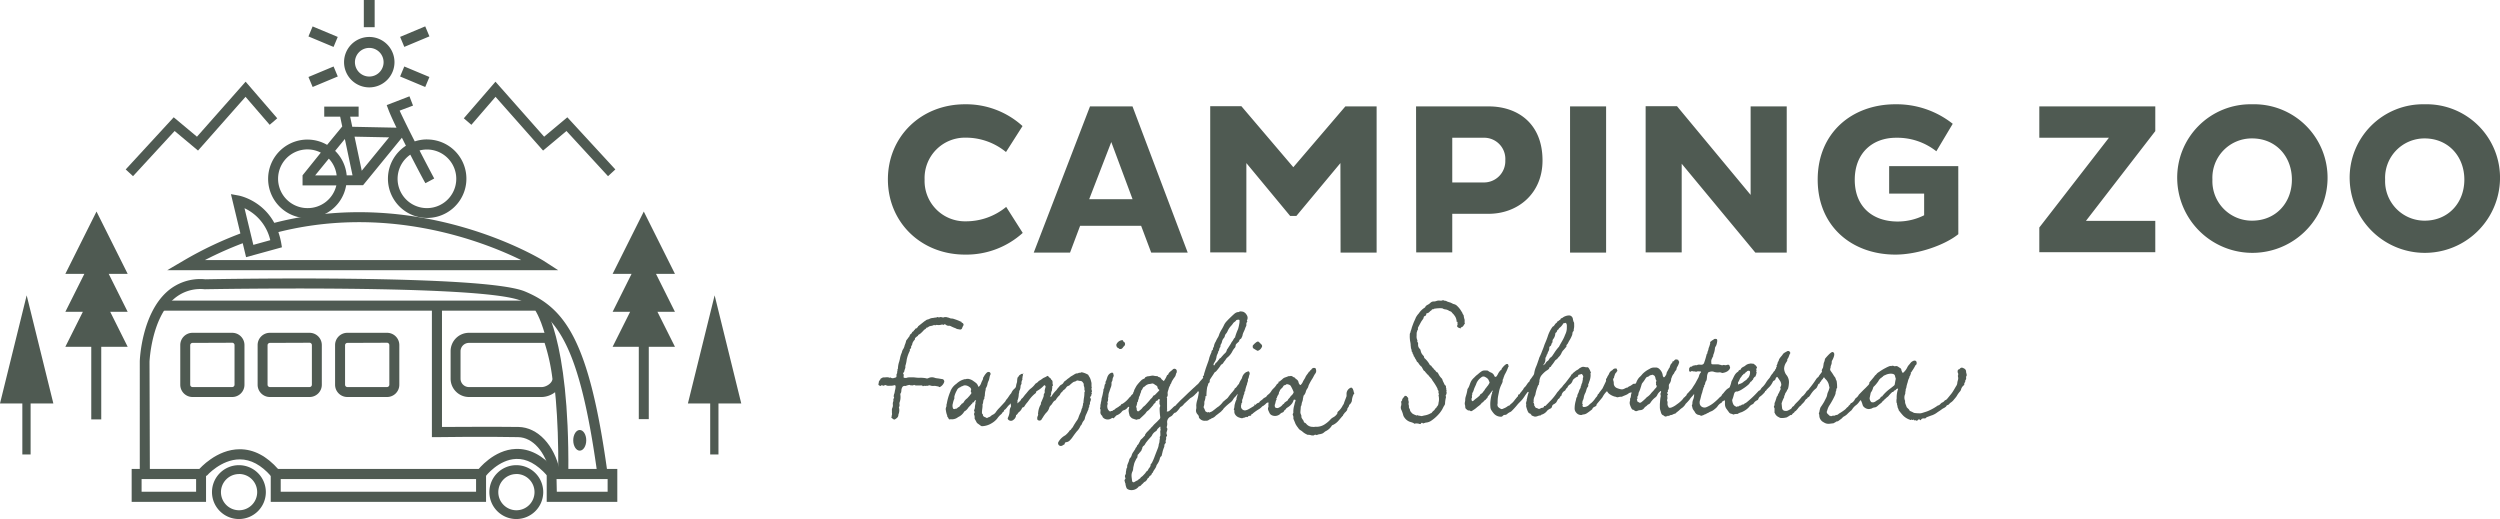 <svg xmlns="http://www.w3.org/2000/svg" viewBox="0 0 495.78 102.93" fill="#4f5a52" class="logo"><g data-name="Livello 2"><g data-name="Livello 1"><path d="M26.38 34.94l-1.45-1.34 9.52-10.34 4.61 3.85 9.65-10.91 6.27 7.26-1.5 1.29-4.79-5.55-9.42 10.66-4.64-3.88-8.25 8.96zM40.86 99.52H26.11V93h14.75zm-12.78-2h10.81V95H28.08zM96.39 99.52h-42.7V93h42.7zm-40.72-2h38.74V95H55.67zM122.42 99.52h-14V93h14zm-12-2h10.08V95h-10.13z"/><path d="M53.74 94.42c-1.93-2.2-4-3.32-6.18-3.32-3.73 0-6.57 3.25-6.6 3.29l-1.5-1.3c.14-.16 3.48-4 8.09-4 2.76 0 5.34 1.34 7.67 4z"/><path d="M29.72 94h-2V71.68c0-.41.38-9.34 5.4-13.83a9.9 9.9 0 017.6-2.46c2.85-.06 55.17-1 63.36 2.4 8 3.32 12.76 9.75 16.35 35.68l-2 .27c-3.47-25-7.83-31.09-15.15-34.12-7.87-3.25-62.07-2.27-62.62-2.26h-.09a8 8 0 00-6.18 2c-4.39 3.92-4.74 12.31-4.74 12.4z"/><path d="M96.3 94.45l-1.57-1.2c.13-.17 3.16-4.07 7.57-4.22 2.69-.1 5.27 1.23 7.63 3.92l-1.48 1.31c-2-2.23-4-3.32-6.08-3.25-3.49.12-6.04 3.4-6.07 3.44z"/><path d="M112.71 93.61h-2c.19-22.83-3.54-30.44-4.53-32h-74.1v-2h75.1l.29.35c.23.23 5.46 6.76 5.24 33.65z"/><path d="M109.08 93.81c-.9-4.2-3.43-7.06-6.3-7.12-6.53-.14-16 0-16.13 0h-1V61.14h2v23.53c2.62 0 9.88-.07 15.19 0 3.8.08 7.09 3.57 8.19 8.69z"/><ellipse cx="114.97" cy="87.32" rx="1.29" ry="2.05"/><path d="M46.05 78.73h-7.87a2.43 2.43 0 01-2.43-2.43v-7.87A2.43 2.43 0 0138.18 66h7.87a2.43 2.43 0 012.43 2.43v7.87a2.43 2.43 0 01-2.43 2.43zM38.18 68a.47.47 0 00-.46.46v7.84a.47.47 0 00.46.46h7.87a.47.47 0 00.46-.46v-7.87a.47.47 0 00-.46-.46zM61.39 78.73h-7.87a2.43 2.43 0 01-2.43-2.43v-7.87A2.43 2.43 0 0153.52 66h7.87a2.43 2.43 0 012.43 2.43v7.87a2.43 2.43 0 01-2.43 2.43zM53.52 68a.47.47 0 00-.46.46v7.84a.47.47 0 00.46.46h7.87a.47.47 0 00.46-.46v-7.87a.47.47 0 00-.46-.46zM76.75 78.73h-7.86a2.43 2.43 0 01-2.44-2.43v-7.87A2.43 2.43 0 0168.89 66h7.86a2.43 2.43 0 012.44 2.43v7.87a2.43 2.43 0 01-2.44 2.43zM68.89 68a.47.47 0 00-.46.46v7.84a.47.47 0 00.46.46h7.86a.47.47 0 00.46-.46v-7.87a.47.47 0 00-.46-.46zM107.39 78.73H93a3.64 3.64 0 01-3.64-3.64v-5.45A3.64 3.64 0 0193 66h15.4c.76 0 1.89 0 3.13 9v.13c-.01 2.04-2.19 3.6-4.14 3.6zM93 68a1.67 1.67 0 00-1.67 1.67v5.45A1.67 1.67 0 0093 76.76h14.41c.92 0 2.1-.78 2.15-1.61A37.83 37.83 0 00108 68zM84.67 27.65a7.72 7.72 0 00-2.42.39c-1.17-2.29-2.31-4.6-3-6.1l2.66-1-.71-1.84-4.51 1.74.34.91c.3.8.88 2.08 1.6 3.57l-8.77-.18-.42-2h1.68v-2H64.3v2h3.16l.41 1.94-3 3.65a7.79 7.79 0 103.78 8H72l7.7-9.42.8 1.59a7.78 7.78 0 104.21-1.24zm-7.51-.41l-5.42 6.62-1.43-6.76zm-8.77.32l1.52 7.21h-1.16a7.77 7.77 0 00-2.29-4.85zm-3.18 3.9a5.81 5.81 0 011.55 3.32H62.5zM61 41.27a5.82 5.82 0 112.62-11L60 34.77v2h6.7a5.82 5.82 0 01-5.7 4.5zm23.67 0a5.81 5.81 0 01-3.3-10.6c1.51 2.94 2.84 5.44 3 5.66l1.74-.93s-1.38-2.58-2.91-5.56a5.81 5.81 0 111.51 11.43z"/><path d="M110.7 53.59H33.15l3.14-1.84A72.65 72.65 0 0148.5 46l.66 1.86a70.17 70.17 0 00-8.53 3.72h62.74c-7.57-3.71-26.94-11.3-49.26-5.27l-.52-1.9c29.5-8 54 7.17 54.23 7.32z"/><path d="M48.8 51l-3-12.5 1.49.27c.29.05 7 1.37 8.47 9.38l.15.89zm-.32-9.74l1.76 7.3 3.36-.93a9.29 9.29 0 00-5.12-6.34zM21.86 61.84h3.46l-3.76-7.53h3.76l-6.18-12.36-6.18 12.36h3.77l-3.77 7.53h3.47l-3.47 6.93h5.14v14.4h1.98v-14.4h5.24l-3.46-6.93zM130.09 54.31h3.76l-6.18-12.36-6.18 12.36h3.76l-3.76 7.53h3.47l-3.47 6.93h5.19v14.35h1.98V68.77h5.19l-3.47-6.93h3.47l-3.76-7.53zM120.58 34.94l-8.24-8.96-4.64 3.88-9.43-10.66-4.79 5.55-1.5-1.29 6.28-7.26 9.65 10.91 4.6-3.85 9.52 10.34-1.45 1.34zM10.58 80.01L5.29 58.57 0 80.01h4.43v10.11h1.64V80.01h4.51zM47.38 102.93a5.34 5.34 0 115.34-5.33 5.34 5.34 0 01-5.34 5.33zm0-8.92A3.59 3.59 0 1051 97.6a3.58 3.58 0 00-3.62-3.6zM102.39 102.93a5.34 5.34 0 115.34-5.33 5.34 5.34 0 01-5.34 5.33zm0-8.92A3.59 3.59 0 10106 97.6a3.59 3.59 0 00-3.61-3.6zM73.23 17.33a5 5 0 115-5 5 5 0 01-5 5zm0-7.83a2.84 2.84 0 102.84 2.84 2.84 2.84 0 00-2.84-2.84zM72.15 0h2.15v5.4h-2.15zM79.348 7.315l4.98-2.085.831 1.983-4.98 2.085zM61.168 7.224l.83-1.984 4.981 2.084-.83 1.984zM79.346 15.167l.83-1.984 4.982 2.085-.83 1.983zM61.172 15.268l4.982-2.084.83 1.983-4.982 2.084zM191.54 43.89a12.53 12.53 0 008-2.86l3.28 5.16a16.68 16.68 0 01-11.45 4.3c-8.74 0-15.29-6.43-15.29-14.91s6.55-14.9 15.29-14.9A16.64 16.64 0 01202.78 25l-3.28 5.15a12.52 12.52 0 00-8-2.85 8 8 0 00-8.14 8.3 8 8 0 008.18 8.29zM216.16 21.1h8.43l10.95 29h-7.24l-2-5.32h-12.1l-2 5.32H205zM216 39.5h8.6l-4.22-11.33zM265.82 32.34l-8.73 10.48h-1.24l-8.68-10.48v17.72H240v-29h6.18l10.3 12.1L266.8 21.1h6.2v29h-7.15zM280.82 21.1h14.39c5.75 0 10.69 3.37 10.69 10.73 0 6.6-4.94 10.57-10.69 10.57H288v7.66h-7.15zm7.18 6.22v8.86h6.13a4.23 4.23 0 004.39-4.39 4.2 4.2 0 00-4.39-4.47zM311.36 21.1h7.15v29h-7.15zM333.5 32.47v17.59h-7.15v-29h6.22l14.6 17.59V21.1h7.16v29h-6.22zM388.36 46.44c-2.68 2.17-8.05 4.05-12.48 4.05-8.56 0-15.41-5.54-15.41-14.87s6.85-14.94 15.41-14.94a17.9 17.9 0 0111.37 3.87L384 30a12.47 12.47 0 00-8-2.68c-4.64 0-8.18 3-8.18 8.34s3.54 8.27 8.52 8.27a11.67 11.67 0 005.24-1.24v-4.3h-6.94v-5.45h13.71zM418.22 27.32h-13.8V21.1h23V26l-13.75 17.8h13.75v6.22h-23v-4.9zM446.63 20.68a14.57 14.57 0 0114.95 14.94 14.91 14.91 0 01-29.81 0 14.55 14.55 0 0114.86-14.94zm0 23.08c4.69 0 7.88-3.54 7.88-8.14s-3.19-8.17-7.88-8.17a7.8 7.8 0 00-7.88 8.17 7.82 7.82 0 007.88 8.14zM480.83 20.68a14.57 14.57 0 0114.95 14.94 14.91 14.91 0 01-29.81 0 14.55 14.55 0 0114.86-14.94zm0 23.08c4.69 0 7.88-3.54 7.88-8.14s-3.19-8.17-7.88-8.17a7.81 7.81 0 00-7.83 8.17 7.83 7.83 0 007.83 8.14zM147 80.01l-5.28-21.44-5.3 21.44h4.42v10.11h1.64V80.01H147zM389.9 73.69a.69.69 0 00-.39-.61c-.25-.13-.53-.31-.81 0a1.06 1.06 0 01-.2.17c-.13 0-.24.09-.26.26a.78.78 0 000 .34c.05.19.22.38 0 .57.21.09-.07.3.09.4a1.5 1.5 0 01-.08.66 2.56 2.56 0 00-.1.51 1.39 1.39 0 01-.12.41c-.36.56-.65 1.17-1.06 1.69-.27.33-.53.66-.82 1s-.42.21-.52.38a1.09 1.09 0 01-.5.37c-.31.15-.44.54-.83.57a9.35 9.35 0 01-1.52.9 5.48 5.48 0 01-.79.33l-.45.14a4.83 4.83 0 01-.62.18 6.8 6.8 0 01-1.35-.08s-.07 0-.11-.07l-.62-.29c-.05 0-.12 0-.14-.1-.1-.25-.33-.39-.5-.58a.33.33 0 01-.1-.14c-.1-.39-.37-.74-.29-1.18a1.68 1.68 0 010-1.37c.07-.17 0-.36.07-.53s0-.37.1-.56.09-.42.15-.63.12-.45.2-.66a2.57 2.57 0 01.29-.83c.06-.07 0-.22.1-.33a1 1 0 00.16-.34c0-.1.12-.26.08-.31-.16-.2.26-.1.13-.26a9 9 0 00.77-1.26.14.14 0 01.07-.06c.19-.12.17-.31.16-.49a.39.39 0 00-.36-.38.87.87 0 00-.49.16c-.28.14-.42.41-.61.62a2.12 2.12 0 00-.42.62 3.21 3.21 0 01-.78 1c-.07.08-.11 0-.13 0a1.77 1.77 0 01-.24-.55c0-.27-.22-.36-.41-.48s-.37-.3-.63-.28-.32.06-.41 0-.29-.06-.43-.08c-.1.18-.27 0-.4.07a5.11 5.11 0 00-.82.37 9.82 9.82 0 00-1.33.81 1.55 1.55 0 00-.54.47c-.08.12-.2.15-.27.25s-.17.24-.26.35l-.84 1a.17.17 0 000 .12.77.77 0 01-.28.48l-.48.5c-.41.38-.79.78-1.18 1.18a1.71 1.71 0 00-.18.2 1.53 1.53 0 01-.46.55.92.92 0 00-.26.26 1.72 1.72 0 01-.68.78.35.35 0 00-.2.09c-.06.31-.43.38-.49.68-.29.1-.41.4-.65.56a8.89 8.89 0 01-1.08.73c-.21.12-.36.36-.65.32a.1.1 0 00-.08 0c-.1.15-.25.14-.4.14s-.27 0-.38.09-.16-.17-.26 0a.21.21 0 01-.09 0c-.17-.16-.34-.3-.5-.47a.46.46 0 01-.12-.5c.09-.2.12-.41.21-.61a2.81 2.81 0 01.3-.57 16 16 0 001-1.8 2.53 2.53 0 00.19-.48c.05-.16 0-.35.1-.51s0-.48.22-.65v-.17a7.53 7.53 0 00-.1-1.25c-.19-.21-.15-.52-.35-.74s-.43-.7-.68-1a4.1 4.1 0 01-.25-.4 1.81 1.81 0 01.05-.39c.1-.2 0-.27.1-.47a2.42 2.42 0 00.16-.5c0-.16 0-.38.06-.47s.9-1.56.11-1.73c-.34-.07-1.49 1.3-1.51 1.38a2.55 2.55 0 01-.24.8s-.11.86-.16.94c-.12.24-.29.47-.21.69s0 .09 0 .13c-.2.35-.51.61-.68 1a1.52 1.52 0 00-.51.53 18 18 0 01-1.34 1.81c0 .21-.33.19-.33.41-.19.07-.26.26-.36.4a4.46 4.46 0 01-.53.61c-.06.06-.16.08-.21.15a8.57 8.57 0 01-1 1.13c-.13.13-.26.26-.38.4s-.14.22-.24.32-.29.15-.33.27c-.13.33-.44.42-.7.57a1 1 0 01-.68.13.61.61 0 01-.58-.44c-.05-.29-.07-.59-.1-.88a.41.41 0 010-.22 6.32 6.32 0 01.44-1.07c.11-.14 0-.3.11-.42s.11-.44.25-.58a2.13 2.13 0 00.29-.53 1.26 1.26 0 00.18-.3 4.7 4.7 0 00.15-.9 2.31 2.31 0 00-.43-1.72 1.79 1.79 0 01-.3-.47 2.49 2.49 0 01-.21-.8 2.4 2.4 0 01.43-1.3c.1-.17.23-.31.21-.52a.17.17 0 010-.12c.32-.32.32-.8.58-1.15a.13.13 0 000-.12c-.07-.11-.13-.25-.23-.3a.45.45 0 00-.36 0c-.32.2-.73.34-.91.66s-.71.72-.8 1.24c0 .1-.13.17-.16.26s-.06.25-.1.38-.12.25-.18.38c.17.14 0 .21-.06.32a.48.48 0 01-.21.42c0 .25-.24.32-.33.51a1.4 1.4 0 01-.22.32 2.73 2.73 0 00-.36.5 1.85 1.85 0 01-.35.51 4.77 4.77 0 00-.48.63 4.77 4.77 0 01-.66.89 2 2 0 00-.49.59.31.31 0 01-.16.16c-.22.07-.33.25-.48.4a19.16 19.16 0 01-2.14 2c-.19.15-.45.21-.61.42h-.17c-.06 0-.15 0-.19.08a.4.4 0 01-.29.12.27.27 0 00-.19.08c-.14.18-.38 0-.52.19l-.34-.19a.83.83 0 01-.32-.37 2.15 2.15 0 01-.19-.67c0-.06-.06-.1 0-.2a6.05 6.05 0 00.3-.94c.09-.31.16-.73.66-.69h.07a3.75 3.75 0 001-.5 8.38 8.38 0 001.23-.92c.22-.2.28-.54.61-.63 0-.2.26-.24.27-.39s.15-.29.25-.41.16-.08.21-.14.05-.16.08-.24.11-.22.1-.33.13-.21 0-.3.14-.24 0-.33c0-.15-.06-.3.07-.44s0-.17 0-.24a.84.84 0 00-.2-.29 3.61 3.61 0 00-.42-.33c-.15-.1-.36.07-.51-.11 0 0-.12.08-.18.08a1.55 1.55 0 00-1 .43c-.31.23-.78.3-.88.77h-.08c-.03 0-.37.13-.39.37-.7.36-.88 1.09-1.22 1.71a1.14 1.14 0 00-.18.47 3.93 3.93 0 01-.23.71.49.49 0 01-.3.39 2.24 2.24 0 00-.61.51 5.54 5.54 0 00-.37.45c-.13.16-.31.27-.39.49s-.27.24-.39.38a10.88 10.88 0 01-1 .94 5.88 5.88 0 01-1.61 1 1 1 0 01-1.06-.17 1 1 0 01-.26-.4 1.46 1.46 0 010-.69c.18-.52.24-1.06.44-1.57.06-.16.08-.34.13-.5a2.64 2.64 0 00.13-.46c0-.15.28-.25.1-.44.24-.17.23-.46.31-.7s.19-.3.23-.46a5.31 5.31 0 00.09-.79 2.12 2.12 0 01.21-.66c0-.06.14-.09.22-.12a.73.73 0 01.25-.08 1.25 1.25 0 01.58 0 2.41 2.41 0 001.09.15.89.89 0 01.6.11.19.19 0 00.1 0 2.33 2.33 0 001-.34 1.57 1.57 0 00.33-.3 1 1 0 00.19-.38c0-.06 0-.15-.06-.23-.06-.34-.22-.45-.56-.34a.89.89 0 01-.6 0c-.16 0-.37.15-.58 0-.23 0-.44-.13-.69-.12s-.5 0-.74 0c-.48 0-.5 0-.5-.42a1.19 1.19 0 01.16-.77c.06-.09.07-.24.17-.34s0-.25.08-.38a4.19 4.19 0 00.32-1.31.72.72 0 01.15-.35 1.34 1.34 0 00.13-.27 3.25 3.25 0 00.17-.81c0-.27-.05-.37-.27-.39a.53.53 0 00-.53.19s-.12.07-.19.09-.2.2-.34.27-.05.2-.06.3a6.09 6.09 0 01-.22.74 1.81 1.81 0 00-.14.45c0 .27-.26.5-.19.8 0 0-.07.07-.09.1a.28.28 0 00-.08.15 14.25 14.25 0 01-.48 1.61.56.56 0 01-.6.42c-.28 0-.57-.08-.84.09h-.37a.88.88 0 01-.38.09c-.15 0-.19.26-.39.19h-.07c-.02 0-.28.2-.32.33a2.53 2.53 0 000 .62h.08c.03 0 .16.15.31 0s.27 0 .41 0 .39 0 .56.09a1 1 0 01.61-.09h.23a.13.13 0 01.1.22 1.58 1.58 0 00-.36.69 1.76 1.76 0 01-.16.4c-.16.3-.33.6-.49.91s-.49.75-.71 1.14a4 4 0 01-.48.54 4.4 4.4 0 01-.46.5c-.18.15-.15.45-.41.52 0 .18-.23.2-.32.33s-.19.26-.3.39a6 6 0 01-1.05.89 4 4 0 01-1.25.69c-.07 0-.17-.09-.23 0s-.06 0-.09 0a1.79 1.79 0 01-.13-.22 1.25 1.25 0 01-.15-.36c-.06-.26.08-.54-.09-.8v-.06c0-.06 0-.27.05-.35s0-.23 0-.35-.07-.3.06-.44.05-.13 0-.16a.3.3 0 01.06-.47v-.09c0-.03-.06-.18 0-.21.24-.27.17-.6.17-.91a.61.61 0 01.13-.36 1.72 1.72 0 00.33-.93.59.59 0 01.09-.24 2 2 0 01.45-.83.26.26 0 00.05-.09 1.66 1.66 0 01.32-.52.54.54 0 00.16-.34 1 1 0 01.17-.44 2.88 2.88 0 00.33-.79c0-.07.07-.12 0-.2s-.13-.25-.2-.37c-.2 0-.4-.14-.6 0s-.24.37-.51.33v.08c0 .21-.23.34-.34.51a4.08 4.08 0 00-.21.56c0 .1-.13.19-.18.29-.12.28-.3.52-.42.8a3.4 3.4 0 01-.07.34 2.83 2.83 0 01-.34.51.27.27 0 01-.19.06s-.05-.08-.08-.12-.09-.13-.09-.2a2 2 0 00-.56-1.2 1.13 1.13 0 00-.66-.41h-.47a1.54 1.54 0 00-.95.28 5 5 0 00-1.39 1 5.43 5.43 0 01-.66.7 3.21 3.21 0 00-.57 1c-.08.17-.14.25-.32.24a.49.49 0 00-.48.18s-.13.06-.18.11c-.23.18-.55.22-.74.46-.29 0-.48.16-.72.26a1 1 0 01-.59.08 4.15 4.15 0 01-.74-.22 1 1 0 01-.69-.87 1.68 1.68 0 00-.08-.62.48.48 0 01.14-.58v-.17c.15-.31.15-.69.48-.91 0 0 0-.12.07-.15.22-.18 0-.33 0-.48s-.22-.12-.36-.12a.64.64 0 00-.39.18c-.07.05-.12.15-.2.19a1.19 1.19 0 00-.61.71c-.07.17-.2.32-.29.49s-.11.37-.29.48a.27.27 0 000 .16v.27c-.19.43-.4.85-.61 1.28a1.63 1.63 0 01-.09.19l-.62.81c-.06.08-.11.25-.16.25s-.17.14-.18.2a1.06 1.06 0 01-.33.52 2.27 2.27 0 00-.18.25 4.59 4.59 0 01-.74.84 3.58 3.58 0 00-.51.44 1.39 1.39 0 01-1 .37c-.16 0-.22-.09-.25-.25s.13-.2 0-.35 0-.27 0-.41a.47.47 0 010-.17 2.09 2.09 0 00.27-.82 3 3 0 01.32-.84 6.25 6.25 0 00.2-.61 1.45 1.45 0 01.25-.53c.21-.2 0-.45.15-.64s.06-.19.1-.29a3.56 3.56 0 00.32-1.44c0-.14-.08-.3.05-.44s0 0 0-.06c-.1-.22-.18-.45-.3-.66s-.25-.46-.58-.36h-.05c-.69-.14-.72-.15-1.25.15-.15.08-.27.24-.42.32a2.59 2.59 0 00-.48.3c-.14.11-.27.23-.42.33s-.16.37-.41.33a.49.49 0 010 .12 1.71 1.71 0 01-.13.23l-.94 1.23c-.21.26-.46.49-.64.76s-.45.44-.63.7-.32.35-.46.55a10.51 10.51 0 01-1.25 1.57c-.25.24-.47.5-.72.73s-.24.37-.51.34c0 0-.12.07-.12.12 0 .22-.22.19-.35.27s-.15-.05-.21 0-.16.15-.25.17a.56.56 0 01-.31 0c-.09 0-.17-.13-.26-.13a.43.43 0 01-.4-.3c0-.07-.12-.11-.14-.18s.06-.2 0-.21 0-.23-.12-.33.06-.22 0-.35a1.88 1.88 0 01.19-.93 2 2 0 00.16-.4 7 7 0 01.42-1.49c.06-.16.08-.32.23-.42a.27.27 0 00.06-.09c-.16-.13.14-.23 0-.35.15-.12.05-.29.09-.43a2.48 2.48 0 01.3-.88 5.27 5.27 0 011-1c.29-.2.68-.35.72-.79.28.07.29-.22.41-.34a7 7 0 00.52-.7 2.11 2.11 0 01.2-.29c.11-.1.24-.17.35-.27s.2-.25.3-.36a2.33 2.33 0 00.59-.84 1.82 1.82 0 01.4-.58c.18-.2.35-.41.52-.62 0 0 .07-.08.06-.11-.09-.22.1-.34.2-.47s.25-.52.42-.75a7.13 7.13 0 00.49-1c.1-.27 0-.62.31-.8a.16.16 0 000-.12c0-.22.07-.44.09-.66s0-.46 0-.69a.53.53 0 00-.09-.34c-.07-.08-.05-.23-.11-.32s0-.19-.05-.28a.82.82 0 00-.58-.67 1.37 1.37 0 00-.4 0 2.49 2.49 0 00-.89.31 1.29 1.29 0 01-.4.24c-.19 0-.14.27-.32.33s-.26.28-.49.28c0 .22-.22.32-.36.45s-.27.51-.57.6a6.72 6.72 0 00-.92 1.75c-.09.3-.2.59-.31.88s-.29.69-.41 1a10.89 10.89 0 01-.45 1.2 10.9 10.9 0 01-.52 1.22 1.6 1.6 0 00-.12.37c-.18.46-.31.94-.51 1.41a5.11 5.11 0 00-.41 1.36 1 1 0 01-.18.47c-.2.26-.36.54-.57.78s-.11.37-.28.5c-.34.27-.49.7-.79 1a1.31 1.31 0 00-.36.46c-.06.17-.21.24-.29.38s-.22.25-.31.39-.12.28-.33.3 0 .31-.18.4-.11.11-.16.16-.26.32-.4.48a3.75 3.75 0 01-.62.7 1.63 1.63 0 00-.36.33c-.11.17-.3.11-.42.22a2.71 2.71 0 01-.83.46.71.71 0 01-.45.12 2 2 0 01-.65-.43.85.85 0 01-.08-.69c0-.41 0-.81.06-1.22s.17-.83.24-1.25a5.48 5.48 0 01.35-1.06c.14-.35.41-.68.34-1.1 0 0 0-.08.06-.12a2.35 2.35 0 00.14-.4c0-.1.11-.2.12-.33a2.31 2.31 0 01.17-.36 8.3 8.3 0 00.61-1.36c.2-.17 0-.31 0-.48s-.33-.15-.4-.1a2.74 2.74 0 00-.75.73s-.11 0-.11.06c.05.25-.17.34-.3.47a2.61 2.61 0 00-.45.65 3.3 3.3 0 01-.26.45c-.17.25-.4.16-.46 0a1.17 1.17 0 00-.65-.69 2.29 2.29 0 01-.67-.4h-.07a3.81 3.81 0 00-.83 0 1.85 1.85 0 00-.59.34c-.19.13-.35.29-.52.43a3.58 3.58 0 00-.51.44c-.14.16-.31.29-.45.45a3.24 3.24 0 00-.24.31c-.36.53-.39 1.21-.82 1.7v.09a8.78 8.78 0 01-.35 1.43 2.32 2.32 0 00-.09.65c0 .22-.08.44-.09.66s.08.38.09.56c0 .47.09.49.46.78.19.15.39 0 .54.15s.38 0 .55-.13a4.24 4.24 0 00.74-.54c.34-.3.76-.51 1-.93.34-.1.44-.5.77-.6.06-.22.35-.31.37-.49s.23-.35.35-.51l.41-.57a1.57 1.57 0 01.21-.24h.09a.23.23 0 010 .09.41.41 0 00-.16.4c0 .07 0 .13-.07.2a8.59 8.59 0 00-.27 1.5 5.79 5.79 0 000 1 1.42 1.42 0 00.14.59 5.46 5.46 0 00.54.75 1.86 1.86 0 001.4.64.41.41 0 00.33-.12c.11-.11.27-.26.4-.24a.68.68 0 00.56-.22 2.39 2.39 0 01.59-.36 1.14 1.14 0 00.25-.18 15.1 15.1 0 001.08-1.18c.33-.43.77-.77 1.11-1.21s.45-.68.7-1c0 0 .3-.42.32-.41s.13 0 .14 0a.23.23 0 010 .18 8.77 8.77 0 00-.29 1.12c0 .07-.08.15-.06.21.05.22-.12.4-.11.61 0 0-.07.08-.07.09.17.24 0 .51.09.76a6.91 6.91 0 00.25.77c0 .09.1.17.14.27a.41.41 0 00.27.26c.2 0 .22.23.37.28 0 .27.37.14.48.34h.21c.38.06.7-.24 1.08-.21.06 0 .13-.14.21-.16a2.1 2.1 0 001.14-.8 2 2 0 01.58-.39.57.57 0 00.38-.45.57.57 0 01.34-.43 1.92 1.92 0 00.46-.33 1.19 1.19 0 00.19-.33 3 3 0 00.2-.34c.06-.12.28-.06.26-.26.2-.08.14-.41.42-.42v-.07a1.36 1.36 0 01.44-.79c.15-.12.33-.16.4-.39s.27-.26.36-.45a1.11 1.11 0 01.41-.51 1.32 1.32 0 00.5-.55c.09-.15.12-.38.25-.48a2.83 2.83 0 01.78-.55c.11 0 .18-.06.17-.2s.09-.18.21-.2.27-.08.41-.12.08 0 .1 0a.86.86 0 01.3.61c-.19.22 0 .54-.18.76.07.33-.24.57-.21.89-.17.15-.09.41-.2.56a2.36 2.36 0 00-.32.75c-.11.3-.33.56-.28.9-.23.2-.22.5-.29.76a5.61 5.61 0 00-.24 1.52 1.22 1.22 0 00.34.93 1.19 1.19 0 001.06.43c.08 0 .16-.08.24-.09a1.5 1.5 0 00.85-.29c.32-.21.62-.45.92-.68a.36.36 0 00.11-.14c.05-.21.21-.3.39-.4s.47-.17.44-.49l.05-.07 1-1.2a1.32 1.32 0 00.19-.29 4.51 4.51 0 01.75-1c.05-.07.09 0 .13 0a1.84 1.84 0 00.26.36 3.31 3.31 0 001.21.65c.23 0 .46.2.68.12a2.19 2.19 0 01.66-.09h.09c.4-.23.86-.32 1.24-.59a.92.92 0 01.64-.25c.06 0 .11 0 .05.1-.2.34-.06.78-.31 1.12v.18a.87.87 0 010 .23 1.22 1.22 0 000 .85 3.65 3.65 0 00.35.78s.09.13.13.13c.23 0 .36.19.54.27a.5.5 0 00.38 0 1.72 1.72 0 01.59-.16A1 1 0 00326 81a1.4 1.4 0 01.42-.42c.18-.09.28-.31.49-.39a.81.81 0 00.38-.3 3.92 3.92 0 011-1.09 1.26 1.26 0 00.36-.45 1.85 1.85 0 01.62-.76s.07-.11.13 0a.17.17 0 010 .13c0 .17-.17.36-.11.49a1 1 0 010 .63c-.07.42-.08.86-.12 1.3v.65a2 2 0 00.1.6c.14.38.14.87.65 1 0 0 .09.12.14.13s.33.2.49 0 .17.13.25 0 .23 0 .31-.12.36-.06.54-.16a2.22 2.22 0 01.47-.2c.19 0 .28-.2.42-.3a5.35 5.35 0 00.68-.58 3.58 3.58 0 01.39-.29 2.87 2.87 0 00.54-.56c.05 0 .06-.13.1-.19a9.58 9.58 0 00.86-.94c.21-.37.58-.64.8-1a.15.15 0 01.06 0 2.79 2.79 0 01-.17 1 2 2 0 00-.18.89c0 .16-.15.3-.09.42s.09.46.2.66.29.38.39.58a1 1 0 00.78.56c.14 0 .27.1.41.15s.11 0 .12 0 .22-.07.33-.1a1.73 1.73 0 00.3-.16c.11 0 .22-.07.32-.12s.21-.16.28-.14.17-.11.27-.16l.34-.16a3.09 3.09 0 00.32-.14 4.31 4.31 0 00.59-.44 2.29 2.29 0 00.51-.56 2.4 2.4 0 01.45-.45c.1-.08.25-.06.32-.24s.24-.2.37-.3.07-.16.16-.07a.31.31 0 01.09.19v.61a1.61 1.61 0 00.33.92c.14.19.27.38.42.57a.72.72 0 00.53.37 1.39 1.39 0 01.32.12c.06 0 .18.06.21 0s.28-.07.43-.09a1.19 1.19 0 00.26 0 2.74 2.74 0 01.57-.28 2.45 2.45 0 00.6-.25 3.86 3.86 0 001.12-.85 1.58 1.58 0 01.7-.55.39.39 0 00.2-.18 1.53 1.53 0 01.67-.59.44.44 0 00.26-.26 1 1 0 01.48-.58 1.55 1.55 0 00.23-.21 2.45 2.45 0 00.45-.46c.06-.08.2-.1.16-.26a.17.17 0 01.09-.1c.16 0 .18-.2.28-.29s.23-.25.36-.36a3.66 3.66 0 00.8-1.11c.08-.14.12-.27.31-.26 0 0 0-.09.09-.11.2-.12.14-.39.31-.53s.17-.16.29 0 .36.52.53.79a1.66 1.66 0 01.17.62.86.86 0 01-.13.41c-.15.15 0 .27 0 .43s-.11.29-.18.43a2.45 2.45 0 01-.26.54c-.13.16-.1.39-.24.5s-.14.38-.23.56a6 6 0 01-.22.64c-.16.23 0 .51-.16.73a.31.31 0 000 .31.43.43 0 01.08.34v.69c0 .12.05 0 .06.07a1.44 1.44 0 00.77.8 1.13 1.13 0 00.39.17 3.44 3.44 0 001.15-.11c.15 0 .27-.19.42-.22s.23-.26.46-.25.23-.16.34-.27.36-.2.41-.43c.23-.07.35-.28.51-.44s.17-.29.3-.37.18-.3.32-.32.19-.24.31-.34a4.24 4.24 0 00.42-.43c.12-.15.2-.32.32-.47s.35-.17.37-.4c0 0 .07 0 .11-.05.22-.08.31-.28.43-.45s.22-.34.35-.5a3.76 3.76 0 01.73-.76.77.77 0 00.21-.23c.06-.1.1-.21.15-.31a2.72 2.72 0 00.16-.35c0-.12.21 0 .26-.21s.28-.32.34-.51.35-.28.38-.54c0-.07.25-.08.26 0s.11.18.18.25a2.23 2.23 0 01.66 1.12 3.84 3.84 0 00.11.46c.07.18-.07.34-.09.51a2.74 2.74 0 01-.15.4 2.3 2.3 0 00-.2.61 1.7 1.7 0 01-.15.5c-.14.3-.3.59-.44.88a12.86 12.86 0 01-.71 1.1 2.16 2.16 0 00-.16.49 2.33 2.33 0 00-.08.38c0 .13-.14.3-.1.41a.87.87 0 01.08.38 1.53 1.53 0 00.89 1.34 1.65 1.65 0 001.08.28l.84-.1c.06 0 .1-.08.15-.09.25-.07.41-.35.71-.29l.68-.5c.19-.14.31-.36.54-.47a2.81 2.81 0 00.61-.43 8.86 8.86 0 01.91-.82s0-.07.07-.1a3 3 0 01.79-.88 2.71 2.71 0 00.58-.59c.09-.1.15-.22.25-.32s.14-.13.22.1a4.28 4.28 0 01.25.68 1 1 0 00.47.63 1.35 1.35 0 00.77.26 1.57 1.57 0 00.48-.09c.14 0 .26-.14.39-.17a2.48 2.48 0 01.41-.08 1.2 1.2 0 00.47-.28 8.36 8.36 0 01.66-.55c.25-.16.33-.49.63-.57 0-.17.21-.23.3-.34a2.9 2.9 0 01.38-.33 1.07 1.07 0 00.26-.26 8.07 8.07 0 01.64-.67c.08-.09.21 0 .27-.1a.54.54 0 01.34-.29c.18-.06.22-.3.44-.3a.43.43 0 00.13-.05.57.57 0 010 .13 5.17 5.17 0 00-.27 1.7.47.47 0 010 .16 2.48 2.48 0 000 .9c.13.09.06.23.08.34a1 1 0 01.09.33c0 .29.22.48.23.74a12.82 12.82 0 00.88 1.07 3.45 3.45 0 001.21.78c.12 0 .23.19.36.06s.27.15.39 0 .1 0 .13 0c.13.22.37 0 .54.15s.16 0 .25-.08.26-.26.46-.07.19 0 .27-.1.25-.2.59-.18a.32.32 0 00.33-.1.53.53 0 01.25-.17c.33-.11.64-.25 1-.36a3.87 3.87 0 001-.56c.3-.21.62-.39.9-.62s.83-.34 1-.81h.05c.32 0 .45-.35.71-.51a2.46 2.46 0 00.66-.63 6.38 6.38 0 00.53-.66 4.83 4.83 0 01.63-.9 1.1 1.1 0 00.22-.37 1.54 1.54 0 01.49-.82c.07-.07.18-.12.16-.26a.49.49 0 01.14-.4c.1-.13 0-.29.11-.43a.61.61 0 00.11-.5v-.18c.28-.31-.02-.69 0-1zm-45.2 2.09c.23-.28.28-.67.53-.94s.17-.35.36-.45.09-.23.25-.26.26-.12.27-.2.21-.12.29-.24a.45.45 0 01.43-.16c.12 0 .2.07.22.19a1.74 1.74 0 01-.43 1.29c-.16 0-.09.13-.15.17a3.17 3.17 0 01-.46.36 2.33 2.33 0 00-.35.27 1.8 1.8 0 01-.65.32.38.38 0 00-.23.11s-.06 0-.1.06a.24.24 0 010-.08v-.23c0-.14-.04-.14.02-.21zm-38.55-3.54a1.61 1.61 0 00.32-1v-.16c0-.26.3-.42.23-.7.23-.13.19-.41.31-.61a1.26 1.26 0 00.23-.73.4.4 0 01.17-.38c.21-.1.21-.29.28-.45s0-.18.1-.23a.21.21 0 00.09-.24.72.72 0 01.17-.53 1.93 1.93 0 00.38-1c0-.09.07-.24.13-.25s.11-.11.16-.17.07-.39.31-.42a1 1 0 01.33-.42 2.81 2.81 0 00.61-.72c.11-.25.4-.07.54-.23a1.13 1.13 0 01.12.18.92.92 0 01.09.28 3.76 3.76 0 010 .48 2.87 2.87 0 01-.29 1.34c-.06.13-.11.26-.16.39-.29.74-.76 1.38-1.1 2.09a.32.32 0 01-.1.1 9.18 9.18 0 00-.91 1.24c-.23.3-.38.68-.76.85 0 0 0 .07-.06.1s-.17.28-.27.4-.21.15-.3.24a1.13 1.13 0 00-.29.38c-.06.15-.18.17-.27.25s-.07.17-.15.06a.24.24 0 01.09-.14zm-11 4.11c-.13.18-.29.34-.41.53s-.29.25-.3.46c-.29.24-.39.64-.78.79-.09 0-.12.2-.2.28a5.35 5.35 0 01-.68.58 3.28 3.28 0 00-.45.37 1.24 1.24 0 01-.18.14c-.14.09-.26.07-.28-.08s-.13-.29 0-.48-.08-.48.11-.7c-.09-.26.12-.44.2-.66s.09-.27.13-.4c.13-.4.36-.76.48-1.15a2.65 2.65 0 01.94-1.17.64.64 0 01.81-.09 1.8 1.8 0 01.56.41 3.11 3.11 0 01.3.67v.05a4.78 4.78 0 01-.26.45zm33.17.64c-.18.17-.32.39-.5.58a4.44 4.44 0 00-.5.56 3.21 3.21 0 01-.7.62c-.07 0-.09.09-.13.13-.31.31-.64.61-1 .89a1 1 0 01-.29.12l-.49-.26c.07-.18-.24-.33 0-.54.05 0 0-.17 0-.26v-.18c.28-.25.16-.64.33-.93a5.14 5.14 0 00.33-.88c.07-.18.11-.36.17-.53a1 1 0 01.13-.32 6.79 6.79 0 00.66-.93c.1-.13.18-.3.41-.33s.36-.29.6-.32l.4-.1a2.77 2.77 0 01.37.22.51.51 0 01.11.22.61.61 0 01.08.25 1 1 0 00.17.44c.08.16-.12.28-.07.46s0 .31 0 .4c.27.3.13.48-.09.7zm47.43-.73a.49.49 0 01-.19.24c-.29.24-.58.47-.88.69a8.12 8.12 0 00-1.42 1.39v.07c-.3-.06-.31.23-.44.36a4.17 4.17 0 01-.73.48 1.2 1.2 0 01-.58.3c-.27 0-.42 0-.52-.18a1.14 1.14 0 01-.22-.67l.21-1a.26.26 0 01.05-.12 2.51 2.51 0 00.42-.89.64.64 0 01.25-.36 5.47 5.47 0 00.58-.68 2.48 2.48 0 00.27-.39c.08-.14.13-.28.29-.34 0-.2.21-.11.27-.25s.24-.14.3-.25.28-.22.44-.27a2.44 2.44 0 011.27-.28 1.43 1.43 0 01.42.1.5.5 0 01.25.29 4.26 4.26 0 00.15.54.38.38 0 010 .17c-.09.36-.12.71-.2 1.05zM223.82 81.5a1.89 1.89 0 01.11-.67s0-.1-.06-.14a.17.17 0 00-.12 0 1.19 1.19 0 00-.19.2 1.37 1.37 0 01-.73.47.75.75 0 00-.35.26 2.3 2.3 0 01-1 .73c-.07 0-.12.09-.18.14a3.59 3.59 0 00-.38.4c-.08.1-.14.07-.24 0s-.27.09-.4.15a1.31 1.31 0 01-1.58-.28c-.08-.1-.08-.27-.17-.34a.83.83 0 01-.3-.76c0-.22.08-.46-.1-.66a1.26 1.26 0 00.09-.61c0-.13.06-.25.08-.38a1.4 1.4 0 01.07-.39 3.45 3.45 0 00.09-.6 9.36 9.36 0 00.3-1.27c0-.08.07-.17.06-.25a.63.63 0 01.13-.5c.08-.12 0-.28.06-.34s0-.36.16-.5 0-.37.1-.5c.22-.35.24-.77.44-1.12a1.22 1.22 0 01.65-.6c.22-.09.42 0 .42.18s.2.31 0 .48l.08.09c-.23.21-.2.5-.26.77a.52.52 0 01-.09.2.55.55 0 00-.08.38 1.83 1.83 0 01-.19.89c-.08.26-.17.51-.25.77a2.24 2.24 0 00-.18 1c0 .14-.2.29 0 .44-.17.12 0 .33-.15.49s.05.35 0 .49a1.26 1.26 0 00-.06.66 1.09 1.09 0 00.5.81.13.13 0 00.12 0c.11-.16.32 0 .45-.16s.28-.11.36-.21c.28-.32.72-.42 1-.73.26 0 .26-.43.56-.4a5.22 5.22 0 001.41-1.3c.2-.08.26-.3.4-.44s.31-.22.34-.46.23-.28.16-.49c.18-.31.33-.64.52-.94a9 9 0 011-1.12 1 1 0 01.22-.13c.16-.11.41-.1.44-.36a1.74 1.74 0 01.55-.23c.36 0 .7-.15 1.07-.13a3.08 3.08 0 00.8.1c.07 0 .16.13.25.17a1.91 1.91 0 01.36.13c.1.07.15.21.24.31s.3.25.45.38c.1-.15.2-.3.29-.45a4 4 0 00.24-.46c.07-.14.09-.3.27-.35 0 0 .06 0 .07-.06.14-.48.61-.67.91-1a.47.47 0 01.78.22 2.41 2.41 0 010 .38c-.18.22-.16.52-.3.76s-.32.42-.44.65a2.69 2.69 0 00-.34.65c0 .17-.25.26-.21.47a2.21 2.21 0 00-.33.79c-.06.19-.13.38-.17.57s0 .37 0 .49 0 .34-.13.46 0 .18 0 .27v2.09a1.15 1.15 0 010 .32c0 .07-.14.15 0 .21s.16 0 .25 0a1.55 1.55 0 00.44-.32l.38-.35a2.17 2.17 0 01.62-.5c.09 0 .13-.18.21-.25.33-.31.63-.66 1-1s.54-.51.8-.76.54-.53.82-.78.54-.52.82-.76.47-.47.74-.67a2.73 2.73 0 00.42-.52l.42-.47a.61.61 0 01.07-.1c.2-.16.2-.16.12-.4v-.12c.25-.08.2-.32.25-.5s.12-.38.18-.57.11-.38.18-.57c.16-.46.33-.92.49-1.37.07-.22.13-.44.18-.67a10.86 10.86 0 01.43-1.07c0-.13 0-.29.17-.4s.08-.27.13-.4.18-.26.18-.39a2.36 2.36 0 01.36-.92 5.19 5.19 0 01.46-.87 2.89 2.89 0 00.24-.6 6.13 6.13 0 01.52-1 7.69 7.69 0 00.42-.8 2.88 2.88 0 01.53-.76c.16-.16.31-.34.48-.5.35-.34.7-.68 1.07-1a1.61 1.61 0 01.48-.27c.15-.06.34 0 .47-.11s.49-.05.74 0a1.32 1.32 0 01.71.62 1 1 0 01.11 1c-.05.09-.09.14 0 .23a.16.16 0 010 .15.69.69 0 00-.15.61c0 .2-.16.42-.23.63-.12.45-.39.83-.51 1.28a1.64 1.64 0 01-.23.64c0 .07-.08.17-.15.21s-.36.21-.3.48c0 0-.06 0-.09.07s-.34.3-.49.47a.49.49 0 00-.14.31.76.76 0 01-.28.58 4 4 0 00-.44.71 3.8 3.8 0 01-.89 1.07c-.25.17-.37.5-.58.72s-.29.56-.62.68a.43.43 0 00-.19.24 11.59 11.59 0 01-.87 1.12c-.06.08-.2.12-.28.2a1.45 1.45 0 00-.19.29c-.22.34-.45.68-.66 1a.69.69 0 00-.14.43.41.41 0 01-.2.42c-.06 0-.08.15-.11.23s-.06.22-.09.33-.09.13-.09.19a10.63 10.63 0 00-.16 1.69c0 .1 0 .14-.13.14s-.05.07-.05.1a3.22 3.22 0 01-.23 1 .51.51 0 000 .21 2.09 2.09 0 01-.15.82v.08a5.55 5.55 0 01.32.7c0 .13.24.2.38.29s.08 0 .12 0a1.41 1.41 0 01.15-.06c.16.23.32 0 .44 0a1.75 1.75 0 00.55-.33c.34-.24.63-.53 1-.75a5.2 5.2 0 00.84-.85c0-.16.11-.11.17-.16a5.48 5.48 0 01.64-.55 1.36 1.36 0 00.28-.31 12.11 12.11 0 01.9-1.11 4.62 4.62 0 00.37-.5v-.11c.4-.15.49-.59.8-.84a.38.38 0 00.09-.19 4.92 4.92 0 01.48-.87 1.4 1.4 0 00.13-.36 1.78 1.78 0 01.83-1c.09 0 .19-.06.28-.11s.14 0 .19 0a.58.58 0 01.13.65c-.14.29-.08.64-.31.89.1.36-.14.66-.18 1 0 .06 0 .11-.06.16-.1.32-.21.63-.28 1 0 .12 0 .24-.13.32s-.06 0-.06.06c.1.31-.14.53-.18.81a3.15 3.15 0 01-.25.77v.32a.31.31 0 010 .17c-.07.1-.16.17-.15.31s-.1.26-.07.28 0 .21 0 .31a.81.81 0 00.81.68 2.18 2.18 0 00.61-.2c.39-.21.77-.45 1.15-.68a.29.29 0 00.11-.18c0-.15 0-.2.15-.08s.1 0 .15-.07.3-.29.52-.31h.08c.13-.39.56-.48.78-.78a2 2 0 01.51-.32.63.63 0 00.19-.17 1.24 1.24 0 01.39-.4 2.52 2.52 0 00.58-.68 2.68 2.68 0 01.4-.48 3.48 3.48 0 00.58-.69.59.59 0 01.25-.27.28.28 0 00.18-.29s0-.11.05-.11c.21 0 .28-.14.41-.24a3.17 3.17 0 00.34-.28 1.15 1.15 0 01.48-.3q.36-.12.72-.27h.28a.47.47 0 01.35 0 1.33 1.33 0 01.3.18c.12.07.33.1.36.2s.2.19.31.28a.89.89 0 01.38.63 1 1 0 00.3.47h.09a1.79 1.79 0 00.46-.65c.14-.33.39-.61.52-.94s.48-.66.66-1c0-.07.22-.1.23-.17a.32.32 0 01.19-.23.36.36 0 00.1-.11.57.57 0 01.66-.27c.18 0 .23.24.25.38a.84.84 0 01-.15.72c-.26.34-.4.76-.65 1.11a11.48 11.48 0 00-.56 1 1.68 1.68 0 00-.16.39 1.32 1.32 0 01-.24.51 2.12 2.12 0 00-.25.5 1.75 1.75 0 01-.46.88c-.11.08.05.3-.12.4a2.11 2.11 0 01-.19.9c-.1.28-.06.61-.25.86 0 .34-.05.68-.07 1a1.06 1.06 0 00.14.64.82.82 0 01.05.39.74.74 0 00.12.33c.12.22.33.4.37.67a.22.22 0 00.11.14.84.84 0 01.42.32 1.63 1.63 0 001 .52h.12a1.4 1.4 0 00.55 0 2.28 2.28 0 01.37 0 3 3 0 001.71-.59 5.28 5.28 0 001-.87 2.09 2.09 0 01.56-.43 1.93 1.93 0 00.62-.51c.08-.08.19-.2.18-.28 0-.31.21-.39.36-.55a3.76 3.76 0 00.71-1c.06-.13.19-.23.22-.37.15-.51.38-1 .54-1.49v-.3a2.51 2.51 0 010-.27 1.32 1.32 0 01.87-1.11.16.16 0 01.12 0c.12.15.35.22.3.47.17.14.07.37.19.53s0 .22-.08.33a3.41 3.41 0 00-.35 1.33 1.86 1.86 0 01-.38.65.33.33 0 00-.18.28.86.86 0 01-.18.34c-.05.1-.17.21-.16.3 0 .26-.15.37-.28.54s-.39.26-.37.55c0 0-.19-.09-.19.1s-.09.18-.16.26l-.76.89a3.43 3.43 0 01-1.12.85c-.09 0-.18.08-.21.15a2.89 2.89 0 01-1.22 1.08c-.26.15-.44.41-.76.49a1.92 1.92 0 01-.44.1 2.17 2.17 0 00-.42.11s-.07.07-.1.07a1.51 1.51 0 00-.34-.08c-.11 0-.21.11-.32.14s-.18 0-.26 0h-.13a1.83 1.83 0 00-.69-.12.45.45 0 01-.29-.09 3.19 3.19 0 01-.81-.52 1.87 1.87 0 00-.35-.26 1.86 1.86 0 01-.32-.23 1.46 1.46 0 01-.21-.28 4.74 4.74 0 01-.53-.79c-.13-.35-.28-.69-.41-1a1.46 1.46 0 010-.22c0-.15 0-.32-.09-.47a.36.36 0 010-.35.46.46 0 00.07-.35 4.57 4.57 0 01.21-1.38 3.79 3.79 0 01.21-.75c0-.06.09-.24-.08-.26s-.25-.08-.31.15a1.85 1.85 0 01-.31.61 3 3 0 01-.83.74l-.18.12c-.14.08-.17.27-.31.35a.79.79 0 00-.3.37.43.43 0 01-.24.18 1.06 1.06 0 00-.51.33 1.52 1.52 0 01-1.65.2.94.94 0 01-.44-.47c-.15-.36-.42-.72-.2-1.15a.81.81 0 000-.27v-.33c0-.11.09-.23 0-.27s-.24 0-.35.08-.31.34-.53.45c0 0-.07.1-.1.1s-.22.09-.3.18a2.71 2.71 0 01-.73.57 10.59 10.59 0 00-1 .71c-.07 0-.08.17-.21.16a.21.21 0 00-.17.13c0 .22-.17.24-.36.25s-.24.05-.26.11-.17.2-.33.11a.19.19 0 00-.15 0c-.18.19-.46.1-.65.25h-.17c-.05 0-.4-.1-.58-.17a1.42 1.42 0 01-.68-.54 1 1 0 01-.19-.58c0-.12.06-.27-.08-.38a.22.22 0 010-.18c.14-.31.07-.66.2-1a3.58 3.58 0 01.32-.88c-.06-.34.17-.62.18-.94a.65.65 0 000-.13s-.08 0-.09.09a1.69 1.69 0 01-.39.49 2.31 2.31 0 00-.4.53 1.9 1.9 0 01-.48.54 11.25 11.25 0 00-1.36 1.21c-.09.09-.13.24-.23.31a1.2 1.2 0 00-.22.23 2.74 2.74 0 01-.41.34l-.38.3c-.12.09-.24.17-.35.27a1.72 1.72 0 01-.85.52c-.11.17-.34.15-.48.28a.83.83 0 01-.52.19H239a1.28 1.28 0 01-1.07-.42.43.43 0 01-.18-.35c0-.24-.2-.42-.34-.59a1.09 1.09 0 01-.18-1 2.75 2.75 0 000-.64 4.11 4.11 0 01.17-1 9 9 0 00.28-1.27 2.79 2.79 0 00.06-.43s-.05-.12-.07-.12-.18 0-.19.06c-.08.23-.3.34-.44.51a3.51 3.51 0 01-.79.65 2.11 2.11 0 00-.25.16l-1 .93a1.8 1.8 0 00-.2.19 1.74 1.74 0 01-.56.52.63.63 0 00-.29.29 5.1 5.1 0 01-.71.82c-.08.1-.21.06-.28.11a1.37 1.37 0 00-.36.36 1.14 1.14 0 01-.47.4 1.22 1.22 0 00-.68 1.14 1.84 1.84 0 01-.07.9.15.15 0 000 .13c.24.29.06.58 0 .84a.69.69 0 000 .51c.05.13.1.27 0 .37a.4.4 0 00-.12.37.82.82 0 01-.07.43.6.6 0 000 .39v.11c0 .04-.32.3-.28.55a.73.73 0 01-.08.38 7 7 0 00-.25.73c-.05.25-.12.5-.18.75s0 .21-.14.27a.85.85 0 00-.26.51 3.35 3.35 0 01-.57 1.15.55.55 0 00-.09.19c-.12.54-.58.9-.74 1.41-.25.09-.18.42-.41.53a.8.8 0 00-.39.47c-.33.07-.27.49-.55.6 0 0 0 .09-.09.12s-.3.15-.39.28a1.93 1.93 0 01-.33.31c-.15.15-.26.37-.53.38-.07 0-.13.12-.2.19a1.8 1.8 0 01-1.57.55 1.3 1.3 0 01-.53-.19.53.53 0 01-.25-.35 2.73 2.73 0 01-.18-.8s-.08-.11-.08-.16c0-.2-.21-.37 0-.62s0-.33 0-.5a.61.61 0 01.1-.46.35.35 0 00.07-.25 2.49 2.49 0 01.08-.61 1 1 0 01.17-.54c.06-.07 0-.21 0-.3a4.21 4.21 0 01.23-.65 3.3 3.3 0 00.21-.65.8.8 0 01.16-.26 1.41 1.41 0 00.33-.64 1.9 1.9 0 01.31-.58c.13-.21.27-.41.41-.62v-.12c0-.03.25-.2.29-.4s.19-.25.28-.38.14-.29.23-.41.16-.44.38-.6a3.18 3.18 0 00.48-.49c.11-.12.29-.2.25-.41l.08-.11a4.23 4.23 0 01.32-.42c.1-.11.24-.17.32-.32s.26-.2.35-.36a2 2 0 01.35-.37c.13-.15.26-.31.4-.46l.49-.46c.18-.17.34-.36.52-.53a.51.51 0 00.18-.44 12.61 12.61 0 01-.12-1.62c0-.15 0-.29.07-.44a.39.39 0 000-.35.65.65 0 01-.09-.48c0-.16-.08-.34.08-.48a.69.69 0 00-.1-.18c-.07-.08-.14 0-.19 0l-.17.21s-.08.1-.11.1a.25.25 0 00-.28.19c0 .3-.42.35-.46.64-.3.34-.59.68-.9 1-.11.11-.27.19-.38.3s-.22.32-.36.46c-.34.34-.7.66-1.06 1a.23.23 0 01-.16.06c-.13 0-.27 0-.38.1a.15.15 0 01-.13 0 5.77 5.77 0 01-.86-.28 2.11 2.11 0 01-.5-.56v-.08c-.08-.26-.13-.53-.17-.81zm.58 12.86c0 .24.06.6.11 1a.3.3 0 00.41.26 5 5 0 01.79-.42c.07-.23.37-.23.45-.41s.34-.28.48-.44.3-.31.44-.47.23-.39.4-.47.22-.33.33-.48.4-.44.37-.77c0 0 0-.11.08-.15a1.27 1.27 0 00.28-.44 9 9 0 00.39-.9c.21-.58.44-1.14.66-1.72a2.66 2.66 0 00.18-.61c0-.23.12-.45.16-.68a4.49 4.49 0 01.11-.82c-.14-.1 0-.23 0-.29a.47.47 0 00.08-.34 1.53 1.53 0 010-.37c0-.12-.14-.19 0-.31s-.11-.11 0-.2 0-.2 0-.31a1.22 1.22 0 000-.27v-.12a.17.17 0 00-.12 0c-.19.23-.47.39-.59.69a.46.46 0 01-.19.2 1.86 1.86 0 00-.79.87 1.06 1.06 0 01-.16.21c-.27.31-.56.6-.8.93a3.07 3.07 0 00-.33.45 1.16 1.16 0 01-.29.4.72.72 0 00-.34.54c0 .16-.19.29-.16.48-.16.07-.2.27-.34.36s-.11.24-.27.32-.13.27-.16.42 0 .17-.07.27a1.84 1.84 0 00-.31.52 3.73 3.73 0 00-.28.66c-.06.29-.14.57-.19.85a1.82 1.82 0 01-.12.64 1.72 1.72 0 00-.21.92zm21.42-30.5a1.31 1.31 0 010-.28c0-.17-.11-.14-.18-.19a1.78 1.78 0 00-.47.09c-.12.29-.45.37-.62.62a3.48 3.48 0 01-.41.52 3.63 3.63 0 00-.67 1 2.39 2.39 0 01-.28.49 1 1 0 00-.28.48.94.94 0 01-.28.53 1.61 1.61 0 00-.27.54 1.73 1.73 0 01-.32.75v.12c0 .04 0 .29-.1.37-.21.23-.09.59-.35.79 0 .27-.14.46-.23.68a2 2 0 00-.12.46 2.34 2.34 0 01-.38 1 3.48 3.48 0 00-.2.38c-.07.12.1.16.06.26s.13-.06.16-.11.11-.24.19-.34.21-.15.29-.25a3.86 3.86 0 01.3-.38c.12-.1.13-.27.3-.34s.24-.24.36-.36.33-.39.53-.57a1.16 1.16 0 00.44-.69.63.63 0 01.15-.26l.64-1a2.43 2.43 0 01.26-.44c.24-.25.3-.62.6-.82a.2.2 0 000-.08 10.82 10.82 0 01.58-1.56 9.22 9.22 0 00.3-1.41zm-20.54 16.85c.15.11.13.29.14.47s.1.35.24.39.26-.11.38-.19a3.17 3.17 0 00.39-.34c.1-.1.17-.24.28-.34s.28-.21.4-.34c.31-.33.62-.67.9-1a1.5 1.5 0 01.34-.37 1.21 1.21 0 00.27-.35c.09-.13.16-.27.35-.26l.06-.06.81-.83c.08-.09.09-.16 0-.23a.64.64 0 01-.29-.42c0-.33-.33-.41-.53-.56s-.4-.3-.69-.19a3.46 3.46 0 01-.48.07 1.58 1.58 0 00-.85.5c-.43.11-.4.61-.7.82v.09a1 1 0 01-.09.34c-.15.26-.13.59-.35.82a1 1 0 01-.13.55c-.07.17 0 .4-.22.51v.13c0 .2-.1.37-.12.56a1.57 1.57 0 01-.11.23zm27.95.2a.42.42 0 00.22 0 2.26 2.26 0 00.8-.52.83.83 0 01.3-.29c.15-.06.14-.24.27-.31a3.71 3.71 0 00.32-.23.43.43 0 00.27-.26c.07-.18.26-.31.39-.48a1.6 1.6 0 01.38-.45 1.6 1.6 0 00.36-.54v-.1a8.16 8.16 0 00-.53-1.12c-.11-.26-.42-.35-.69-.41s-.32.16-.48.17a.43.43 0 00-.36.24 1.13 1.13 0 01-.3.38 2.45 2.45 0 00-.31.34c-.09.13-.07.32-.23.41a1 1 0 01-.21.65c-.17.21-.14.48-.33.66a.14.14 0 000 .09c.11.07.07.12 0 .2a.46.46 0 00-.09.2c-.05.19-.08.39-.14.58s-.11.22-.08.25 0 .24.06.35.15.19.38.19zm-50.37-6.66c0 .11 0 .23-.05.34s0 .21-.05.32 0 .29 0 .36a1.23 1.23 0 00-.18.81c0 .07-.06.13-.09.2a.61.61 0 00-.1.33 2.07 2.07 0 01-.2.84s-.08.08-.07.11c.05.24-.1.46-.09.7a3.4 3.4 0 01-.19 1c0 .12-.2.28 0 .43a.63.63 0 00-.08.15v.12h.07c.21-.26.53-.4.66-.74.05-.13.21-.22.32-.33s.39-.53.61-.76.54-.71.89-1a4.49 4.49 0 001-1c.06-.09.2-.12.28-.2s.32-.16.36-.35a5.1 5.1 0 00.88-.57c.24-.14.52-.22.76-.39s.3 0 .39.13.44.25.48.53c.32.17.28.47.28.76s.18.29 0 .49 0 .34-.07.47 0 .34-.1.52a1.55 1.55 0 00-.12.69.35.35 0 01-.13.27c-.12.09 0 .12 0 .16s.12.07.17 0a5.62 5.62 0 01.93-1.19c.18-.18.29-.42.47-.59s.31-.46.6-.58a1 1 0 00.45-.45 1 1 0 01.37-.35c.16-.1.29-.26.45-.37a4.2 4.2 0 00.49-.37 1.32 1.32 0 01.25-.16c.15-.09.3-.17.45-.27s.33-.19.41-.23.38 0 .5-.1.46 0 .63-.17l.42.11a5 5 0 01.82.36.18.18 0 01.09.08 4.62 4.62 0 00.28.48 2.72 2.72 0 01.27.77 1.57 1.57 0 01.09.43v.46c0 .16 0 .24.09.33-.11.07-.1.18-.09.29s0 .23.07.34 0 .15 0 .22-.15.11-.05.22.06.19 0 .2 0 .32-.14.46-.25.33 0 .51a1.35 1.35 0 01-.11.55c-.14.2 0 .43-.15.64s0 .41-.13.54-.05.34-.15.5-.21.52-.35.78a3.65 3.65 0 00-.32.93.9.9 0 01-.22.42 1.87 1.87 0 00-.2.29c-.14.23-.17.54-.42.7a3.19 3.19 0 01-.75 1.13c-.2.26-.4.51-.59.78s-.23.32-.34.49a4.6 4.6 0 01-.41.47 1.14 1.14 0 01-.7.39c-.2 0-.35.14-.35.29s-.12.19-.21.23-.34.27-.6.24a.54.54 0 01-.47-.74 3.44 3.44 0 011.37-1.36 4.72 4.72 0 00.82-.85s.05-.13.09-.14c.29-.09.32-.42.55-.56l.29-.52c.19-.29.36-.59.57-.87a2.47 2.47 0 00.29-.53 7.08 7.08 0 01.44-1.07 2.41 2.41 0 00.19-.61c.06-.23.25-.41.19-.67.2-.16 0-.45.19-.61a7.93 7.93 0 01.1-1 5.29 5.29 0 00.09-1.12c.2-.19 0-.38 0-.57a1.33 1.33 0 00-.08-.62c-.09-.17 0-.43-.11-.59s-.26-.45-.57-.46-.38-.07-.57-.09-.15 0-.18 0c-.19.22-.48.19-.7.32a6.52 6.52 0 00-.59.48 1.57 1.57 0 01-.24.21 2.54 2.54 0 00-.38.16 2.6 2.6 0 00-.25.31 1.66 1.66 0 01-.43.41c-.18.09-.2.27-.35.38a1.11 1.11 0 00-.37.48.65.65 0 01-.16.22 3.68 3.68 0 00-.69.87.16.16 0 01-.09.09c-.37.16-.52.51-.73.81-.06.08-.15.15-.22.23a1.33 1.33 0 00-.24.36 2.15 2.15 0 01-.61 1.05 2.58 2.58 0 00-.33.41 3.51 3.51 0 00-.27.4c-.1.19-.25.35-.34.55a.52.52 0 01-.83 0 1.51 1.51 0 010-.52 1.79 1.79 0 00.16-.44c0-.13-.06-.28 0-.4a4 4 0 01.41-1.45.62.62 0 00.14-.45c0-.1.05-.16.09-.24.14-.35.3-.68.41-1a.77.77 0 00.06-.3.5.5 0 01.1-.37.48.48 0 00.09-.38c-.05-.28.1-.52.11-.79.19-.12 0-.25 0-.34s-.2-.21-.33 0a5.53 5.53 0 01-1.29 1c-.08.05-.19.12-.19.19 0 .26-.22.34-.39.49a6.74 6.74 0 00-.78.82c-.2.24-.36.5-.55.74a4.93 4.93 0 00-.58.78.45.45 0 01-.23.22c-.23 0-.29.25-.38.4a1.89 1.89 0 01-.47.54c-.25.17-.31.51-.61.62v.13a1.2 1.2 0 01-.51.8.72.72 0 01-1 0c-.16-.18-.17-.24-.07-.48a3.1 3.1 0 00.31-1.3 1.7 1.7 0 01.24-.78c.11-.24-.07-.44 0-.64h-.12c-.01 0-.08.16-.15.21-.38.29-.58.74-.93 1-.06 0-.27.1-.09.25a2.49 2.49 0 00-.31.23c-.08.09-.13.2-.2.29a.85.85 0 01-.17.16 4.3 4.3 0 00-.75.84 4.15 4.15 0 01-1.14.94 3.85 3.85 0 01-1.85.55.49.49 0 01-.28-.11c-.21-.17-.43-.31-.64-.47a.29.29 0 01-.1-.09l-.45-.83a.65.65 0 010-.13 1.27 1.27 0 00-.08-.61.36.36 0 010-.32.41.41 0 000-.45.26.26 0 010-.24 1.22 1.22 0 00.14-.59c0-.19.07-.38.08-.57a.44.44 0 000-.35s.09-.18.13-.28 0-.07-.06-.09a.13.13 0 00-.1 0 .8.8 0 00-.13.13c-.09.1-.08.29-.29.29s-.08.31-.29.29c-.18.3-.48.5-.68.78a2.13 2.13 0 01-.69.68c-.05 0-.11.08-.13.13a2.66 2.66 0 01-1.12 1 1.13 1.13 0 00-.18.12 1.92 1.92 0 01-1 .34.41.41 0 01-.19 0c-.18-.08-.45.18-.58-.15s-.31-.33-.26-.59a3.43 3.43 0 01-.26-1 1 1 0 01.06-.71c.09-.19 0-.44.11-.64a10.38 10.38 0 01.75-2.51c0-.11.09-.21.14-.32a3.11 3.11 0 011-1.11 4 4 0 01.88-.64 4.13 4.13 0 01.81-.29.47.47 0 00.17 0 1.23 1.23 0 01.76 0 2.14 2.14 0 01.81.41 6.55 6.55 0 01.53.39 1.36 1.36 0 01.32.47 2.24 2.24 0 00.13.27 1.21 1.21 0 00.2-.19 1.71 1.71 0 00.3-.52 3.91 3.91 0 01.26-.59c.05-.14.16-.25.13-.41s0-.11.07-.16a3.08 3.08 0 01.72-1 .53.53 0 01.5-.06.4.4 0 01.18.48c-.21.37-.18.81-.35 1.19a3.43 3.43 0 00-.22.56 2.31 2.31 0 01-.33.93c-.1.12 0 .33-.1.51a4.32 4.32 0 00-.11.88c0 .24-.16.46-.09.71-.33.31-.16.79-.38 1.14.06.57-.13 1.11-.1 1.68a.28.28 0 00.11.23s.08.07.07.11c0 .5.49.46.74.67a.15.15 0 00.13 0c.18-.18.47-.15.65-.34a1.87 1.87 0 01.55-.36 1.55 1.55 0 00.56-.55 5.17 5.17 0 01.61-.72c.38-.41.76-.81 1.13-1.23.13-.14.18-.33.31-.47.35-.36.55-.84.91-1.2 0 0 .05-.1.08-.15a2.22 2.22 0 01.65-.84.83.83 0 00.27-.58 2.86 2.86 0 01.1-.42 1.5 1.5 0 00.1-.56 4.08 4.08 0 01.09-.61c.21-.12.24-.41.47-.52s.16-.15.25-.17a.85.85 0 01.45 0c-.11-.25-.13-.05-.11.08zm-11.55 2.17a1.29 1.29 0 00-.37.11c-.15.1-.37.09-.49.26a1.06 1.06 0 00-.7.64 4.8 4.8 0 00-.49 1.22v.4a4.08 4.08 0 00-.29.94A1.46 1.46 0 00189 81a.21.21 0 00.11.1c.09 0 .2.07.26 0s.33 0 .45-.15a.93.93 0 01.36-.25c.16-.07.16-.27.31-.34s.13-.27.32-.33a.81.81 0 00.36-.35 2.12 2.12 0 01.6-.66c.15-.12.25-.28.38-.4s.23-.31.37-.45a.32.32 0 00.07-.4.34.34 0 010-.42v-.09a.61.61 0 00-.34-.51 1.44 1.44 0 00-.94-.33zm89.62-9.8a1.58 1.58 0 00.16.87c0 .08-.06.22 0 .31s.17.25.14.3 0 .31 0 .43a1.09 1.09 0 00.34.66c.11.08.15.3.19.46a1.65 1.65 0 00.4.76c.09.11.23.23.24.35a.44.44 0 00.19.35 5 5 0 01.82 1c.08.12.11.29.3.36s.19.21.28.32.33.26.39.48c.29.1.35.46.63.58a.2.2 0 01.08 0c.06.11.13.22.19.34a3 3 0 00.59.82.54.54 0 01.15.21 3.21 3.21 0 00.26.63c.12.18.13.42.34.57s.1.29.14.44.1.28.05.35.18.25 0 .33a.86.86 0 01-.11.86v.12c0 .04.08.18.06.25a5.63 5.63 0 00-.19 1.22.67.67 0 01-.11.37c-.23.32-.35.69-.56 1a5.57 5.57 0 01-.74.94 7.63 7.63 0 01-1.34 1.14 2.08 2.08 0 01-1 .36 1 1 0 00-.29.08c-.14 0-.27.19-.44 0a.18.18 0 00-.27.08c-.1.19-.25.13-.4.09s-.28-.11-.36-.06-.22-.11-.36 0-.25 0-.37-.08-.48-.19-.73-.26a2.2 2.2 0 01-1.08-.84 1.42 1.42 0 01-.28-.62 6.23 6.23 0 00-.32-.88 1.06 1.06 0 01-.05-.89 1.37 1.37 0 000-.64.3.3 0 01.11-.28s.08-.07.07-.1c0-.36.3-.53.45-.78a1.29 1.29 0 01.16-.17c.06.16.26 0 .31.14s.34.25.3.51.11.46.1.71a1 1 0 00.06.71c-.15.36.25.6.21.94a2.79 2.79 0 00.49.58 4 4 0 00.82.36c.08 0 .2-.14.29 0 .1-.06.18.2.29 0 .3.21.6.07.89 0a3.56 3.56 0 001.34-.46s.12 0 .15-.07a2.63 2.63 0 01.35-.39.81.81 0 00.31-.35c.08-.17.32-.23.35-.45a1 1 0 00.35-.78 2.87 2.87 0 000-1.51c.21-.24-.08-.46 0-.7s-.24-.37-.19-.61a10.53 10.53 0 00-1-1.61c-.19-.45-.62-.71-.86-1.13-.21-.08-.3-.3-.45-.44s-.15-.26-.31-.34-.19-.22-.27-.35-.15-.27-.23-.41-.11-.1-.16-.16a2.72 2.72 0 01-.51-.63c-.08-.19-.29-.2-.35-.4a1.83 1.83 0 00-.25-.45c-.12-.18-.15-.42-.36-.55.08-.26-.22-.4-.21-.65a.41.41 0 00-.09-.19s-.09-.08-.08-.1a1.39 1.39 0 00-.19-.72c.16-.09 0-.19 0-.29a4.14 4.14 0 00-.1-.93 5.77 5.77 0 01-.08-1.31.68.68 0 01.09-.42c.08-.14.05-.31.14-.47a3.08 3.08 0 00.16-.54c.09-.27.19-.53.29-.8.15-.42.37-.81.52-1.22a3.72 3.72 0 01.59-.82 3.77 3.77 0 011.18-1.15s.08-.06.09-.1c.12-.31.4-.4.65-.55s.32-.27.49-.39a.82.82 0 01.44-.17 1.66 1.66 0 00.64-.1 1.42 1.42 0 01.76-.06h.16c.21 0 .41-.21.61 0a1 1 0 01.59.16 6.18 6.18 0 00.65.21c.2.08.38.19.58.28a1.9 1.9 0 01.55.21 4.52 4.52 0 01.86.94c.1.15.19.32.3.47s.12.36.26.5a.45.45 0 01.1.28 3.2 3.2 0 00.16.68 1.94 1.94 0 010 .54c0 .12.13.2 0 .35s-.22.42-.42.55-.3.08-.35.26-.14 0-.21 0a.73.73 0 01-.48-.3.26.26 0 010-.21c.16-.19 0-.41.07-.62s-.21 0-.18-.19a2.14 2.14 0 00-.07-.43 2 2 0 00-.41-.8c-.12-.21-.33-.34-.47-.55s-.36-.22-.55-.32a1.62 1.62 0 00-.81-.29 1.59 1.59 0 01-.55-.22h-.12a6.61 6.61 0 00-1.53.11c-.08.18-.32 0-.41.18s-.21.18-.32.28a2.76 2.76 0 01-.3.29 1.44 1.44 0 01-.31.13c-.05 0-.12 0-.15.07s0 .39-.29.48-.22.3-.3.47-.36.49-.5.76-.37.69-.54 1a.5.5 0 00-.05.21.78.78 0 010 .22c0 .11-.15.21-.15.31s-.1.27-.1.42zM176.55 76.5c-.25 0-.53.06-.81-.09s-.38.12-.56.08-.31-.17-.49 0-.26-.08-.41-.09c0-.12-.24-.22 0-.38v-.08c-.08-.38.3-.55.37-.86.21-.07.37-.26.6-.23.4 0 .82-.11 1.21.08.08-.11.15-.07.26 0 .32.18.63 0 .94-.08.06 0 .11-.14.13-.22s-.06-.36.07-.53 0-.32.09-.47-.05-.36.12-.5a4.54 4.54 0 01.27-1.46c.05-.24.13-.48.16-.72a5.49 5.49 0 01.35-1.06 1.73 1.73 0 01.3-.72 2.22 2.22 0 00.26-.71 4.31 4.31 0 00.26-.74c0-.21.22-.4.35-.59a3.47 3.47 0 01.29-.38c.12-.14.08-.34.25-.46a.72.72 0 00.32-.38c0-.09.18-.14.26-.22s.14-.25.21-.25.14-.36.38-.3c.11-.15.3-.22.33-.42l1.26-1a2.08 2.08 0 00.29-.19c.19-.18.46-.16.68-.28a1.68 1.68 0 01.66-.19 3.85 3.85 0 00.47-.08c.15 0 .3 0 .43-.09a.22.22 0 01.17 0 .37.37 0 00.38 0 .74.74 0 01.25 0c.16 0 .35.12.46.06a.9.9 0 01.48-.06c.11 0 .25 0 .34.08.23 0 .41.14.61.18s.41 0 .61.1a9.56 9.56 0 011.44.56h.07c0 .25.29.2.35.36s.15.24 0 .43a3.35 3.35 0 00-.21.47.39.39 0 01-.41.28l-.49-.09c-.18 0-.33-.16-.52-.21a6.58 6.58 0 01-.82-.36.78.78 0 00-.33-.09.86.86 0 01-.63-.17c-.09-.06-.27-.25-.43 0-.14 0-.3-.11-.41-.06a2.08 2.08 0 01-1 .06c-.16 0-.32.18-.48 0a3.94 3.94 0 01-.48.18 2.89 2.89 0 00-.51.11c-.19.09-.33.29-.58.26-.05.27-.34.31-.49.48a7.38 7.38 0 01-.62.63 2.35 2.35 0 01-.32.23.41.41 0 00-.23.22c0 .08-.15.14-.23.2l-.38.33c.1.28-.17.39-.27.58a1.47 1.47 0 00-.27.62c0 .23-.24.3-.21.53s-.11.32-.23.45 0 .11 0 .17a1.84 1.84 0 01-.09.28 6.72 6.72 0 00-.56 1.63 6.13 6.13 0 01-.28 1.27c.1.36-.15.65-.19 1 0 .13-.14.24-.21.37s-.06.13 0 .15c.16.19.06.42.06.62s.11.17.19.19a.81.81 0 00.4 0c.1 0 .18-.08.29-.08a8.53 8.53 0 011.34 0 6.09 6.09 0 00.85.07 5.61 5.61 0 011.35.09.58.58 0 00.45 0 1.59 1.59 0 011.33-.08 2 2 0 00.42.09 6 6 0 01.61.09l.56.09a.54.54 0 01.28.51 1.74 1.74 0 01-.66.92c-.13.06-.31.27-.5 0-.29 0-.55-.13-.84-.1a1.72 1.72 0 01-.71-.06.53.53 0 00-.56.06c-.15-.08-.29 0-.43 0s-.34-.07-.48.06a.08.08 0 01-.07 0c-.13-.21-.35-.15-.54-.15h-.74c-.11 0-.24 0-.34-.07a.2.2 0 00-.21 0c-.18.14-.38 0-.57.07-.27-.23-.54 0-.81 0-.09.15-.25.08-.37.09-.36 0-.49.18-.61.52s0 .7-.25 1c-.06.1 0 .27 0 .41a3 3 0 01-.18 1.36.8.8 0 000 .41.9.9 0 01-.1.51s-.07 0 0 .14a2.16 2.16 0 01-.07 1.18.76.76 0 00-.06.2c0 .48-.35.69-.69.91a.33.33 0 01-.25 0 2.51 2.51 0 01-.41-.32c-.05 0-.07-.18 0-.21s0-.24.07-.36a.92.92 0 000-.41v-.46a1 1 0 01.08-.52 1.28 1.28 0 00.11-.61 1.25 1.25 0 01.07-.66c.1-.18-.06-.41.1-.61s0-.24 0-.36a1.27 1.27 0 01.12-.6 3.38 3.38 0 00.11-.57 3.23 3.23 0 00.14-.87.22.22 0 00-.22-.23c-.34.11-.58.12-.84.12zm71.89-7.76c-.06-.18.06-.28.16-.39a3.66 3.66 0 01.64-.55c.23-.1.31-.09.47.07l.39.39a.46.46 0 01.08.67 1.31 1.31 0 01-.63.6c-.08 0-.18.08-.24 0-.24-.12-.47-.27-.7-.41a.36.36 0 01-.17-.38zm-27.08-.3a1.13 1.13 0 01.13-.32 1.41 1.41 0 011-.66h.14s.09.07.09.1c0 .23.26.22.33.41a.55.55 0 01-.16.7c-.2.18-.28.48-.6.54H222c-.14-.22-.5-.21-.56-.52a1.06 1.06 0 00-.08-.25z"/></g></g></svg>